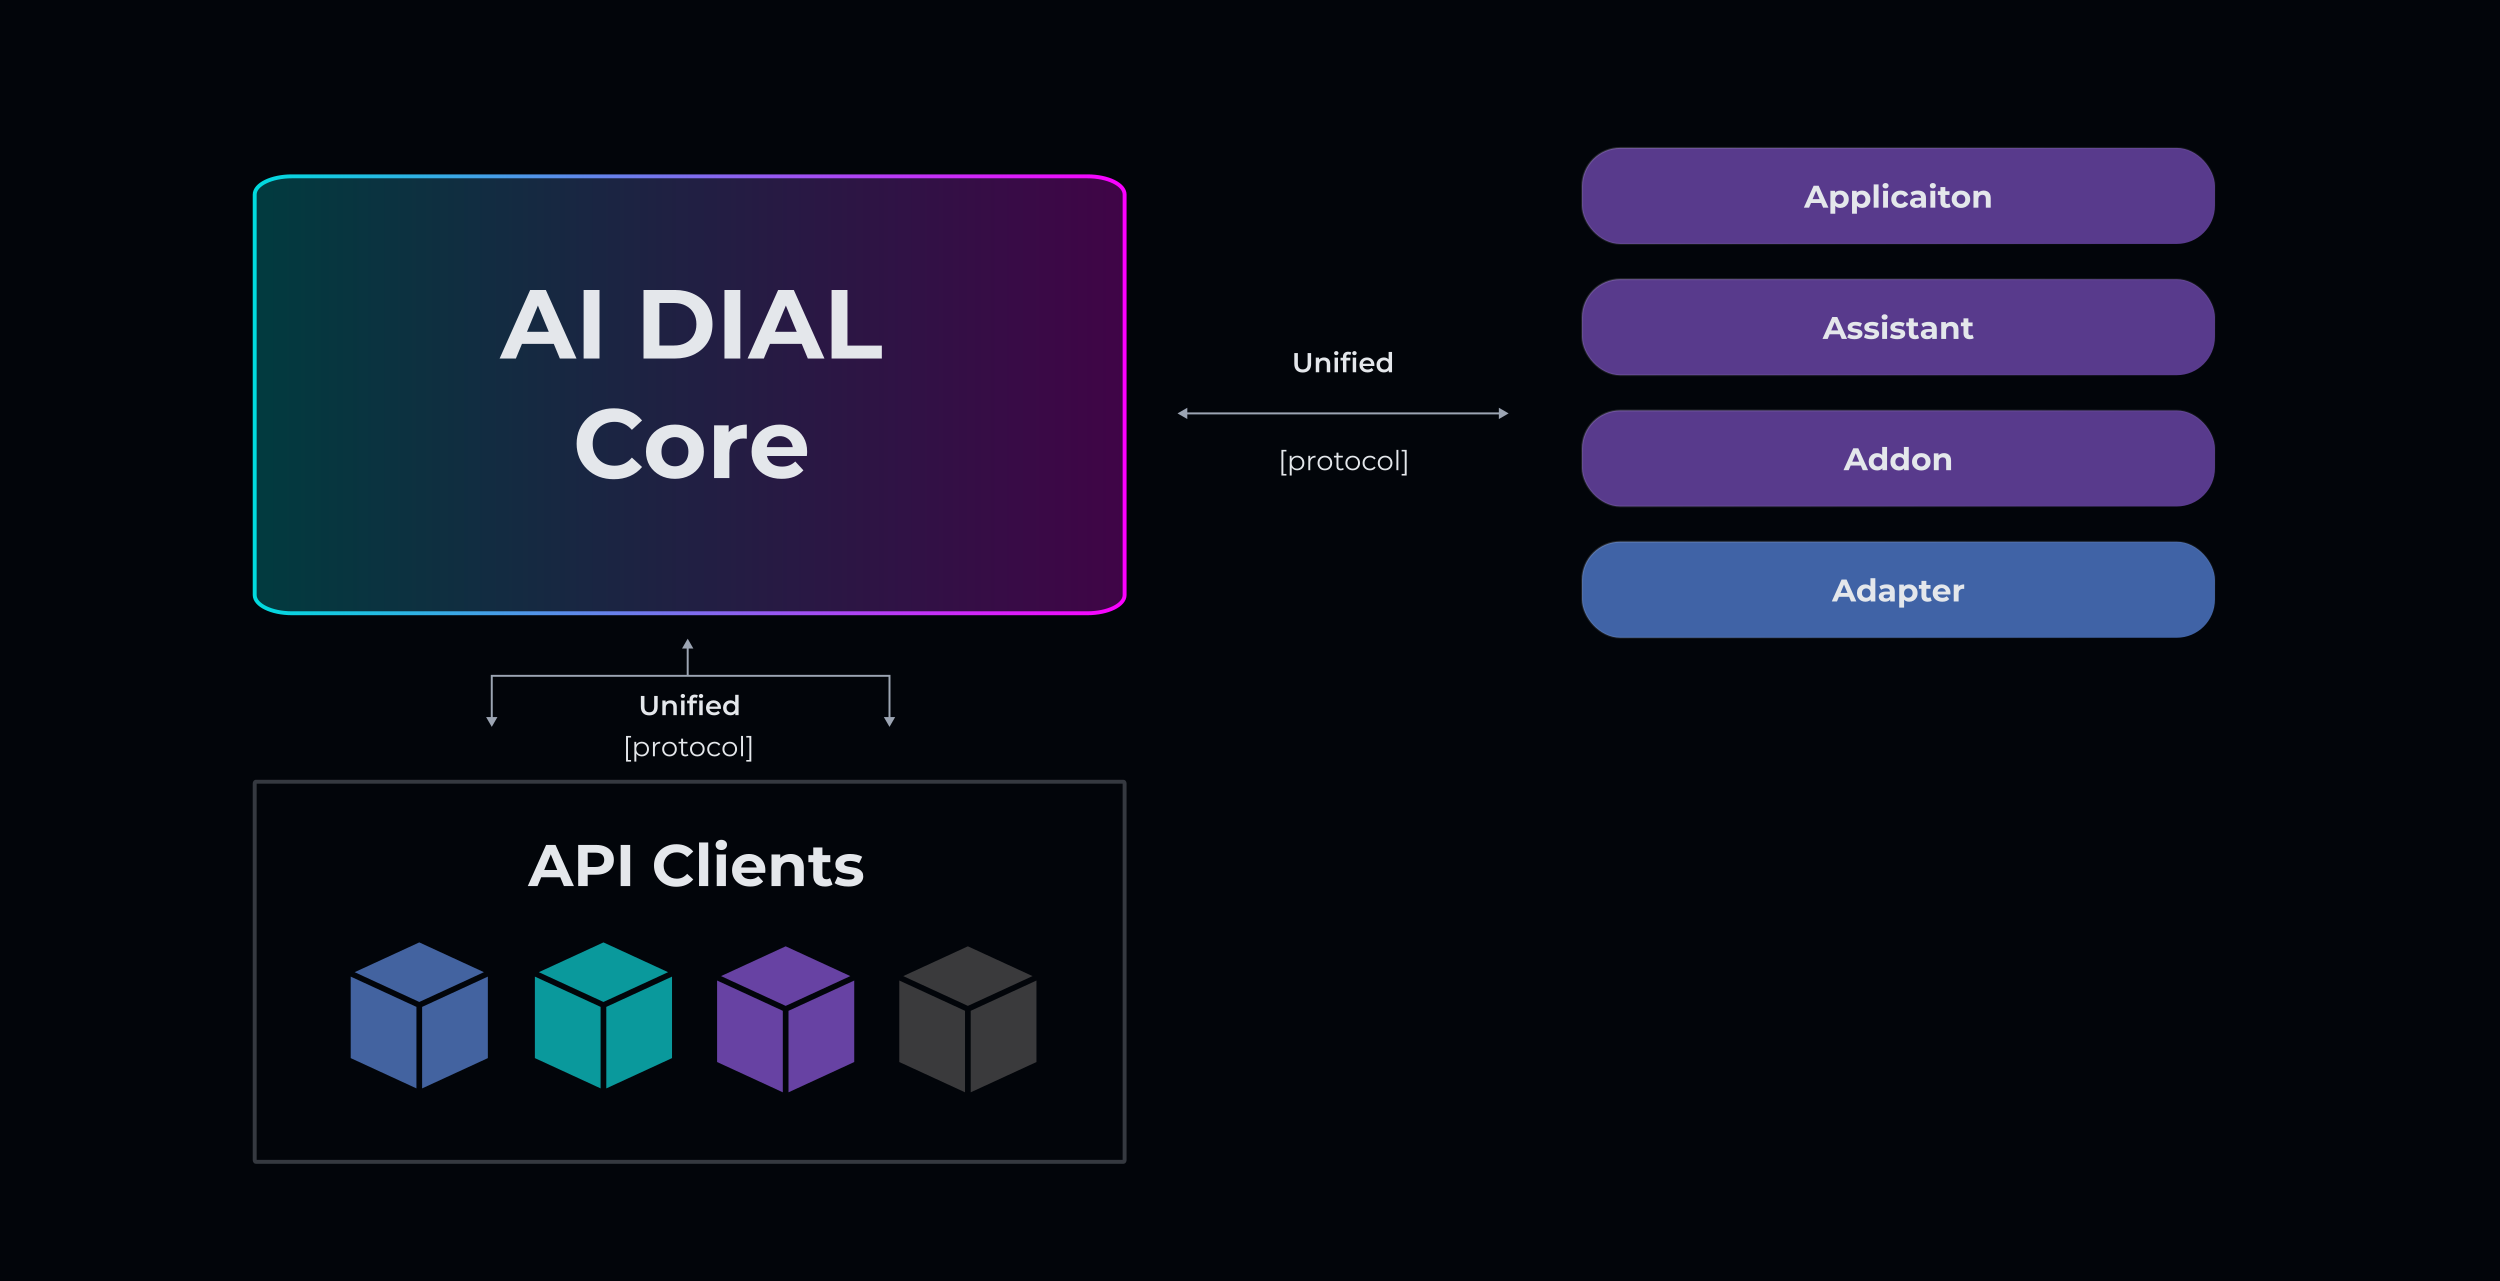 <svg width="1276" height="654" viewBox="0 0 1276 654" fill="none" xmlns="http://www.w3.org/2000/svg">
<rect width="1276" height="654" fill="#02050A"/>
<path d="M573.457 399H130.543C130.245 399 130 399.459 130 400.021V591.979C130 592.541 130.245 593 130.543 593H573.457C573.755 593 574 592.541 574 591.979V400.021C574 399.459 573.755 399 573.457 399Z" stroke="#353940" stroke-width="2"/>
<path d="M269.376 452.25L278.736 431.25H283.536L292.926 452.25H287.826L280.146 433.71H282.066L274.356 452.25H269.376ZM274.056 447.75L275.346 444.06H286.146L287.466 447.75H274.056ZM295.105 452.25V431.25H304.195C306.075 431.25 307.695 431.56 309.055 432.18C310.415 432.78 311.465 433.65 312.205 434.79C312.945 435.93 313.315 437.29 313.315 438.87C313.315 440.43 312.945 441.78 312.205 442.92C311.465 444.06 310.415 444.94 309.055 445.56C307.695 446.16 306.075 446.46 304.195 446.46H297.805L299.965 444.27V452.25H295.105ZM299.965 444.81L297.805 442.5H303.925C305.425 442.5 306.545 442.18 307.285 441.54C308.025 440.9 308.395 440.01 308.395 438.87C308.395 437.71 308.025 436.81 307.285 436.17C306.545 435.53 305.425 435.21 303.925 435.21H297.805L299.965 432.9V444.81ZM316.785 452.25V431.25H321.645V452.25H316.785ZM345.174 452.61C343.554 452.61 342.044 452.35 340.644 451.83C339.264 451.29 338.064 450.53 337.044 449.55C336.024 448.57 335.224 447.42 334.644 446.1C334.084 444.78 333.804 443.33 333.804 441.75C333.804 440.17 334.084 438.72 334.644 437.4C335.224 436.08 336.024 434.93 337.044 433.95C338.084 432.97 339.294 432.22 340.674 431.7C342.054 431.16 343.564 430.89 345.204 430.89C347.024 430.89 348.664 431.21 350.124 431.85C351.604 432.47 352.844 433.39 353.844 434.61L350.724 437.49C350.004 436.67 349.204 436.06 348.324 435.66C347.444 435.24 346.484 435.03 345.444 435.03C344.464 435.03 343.564 435.19 342.744 435.51C341.924 435.83 341.214 436.29 340.614 436.89C340.014 437.49 339.544 438.2 339.204 439.02C338.884 439.84 338.724 440.75 338.724 441.75C338.724 442.75 338.884 443.66 339.204 444.48C339.544 445.3 340.014 446.01 340.614 446.61C341.214 447.21 341.924 447.67 342.744 447.99C343.564 448.31 344.464 448.47 345.444 448.47C346.484 448.47 347.444 448.27 348.324 447.87C349.204 447.45 350.004 446.82 350.724 445.98L353.844 448.86C352.844 450.08 351.604 451.01 350.124 451.65C348.664 452.29 347.014 452.61 345.174 452.61ZM356.796 452.25V429.99H361.476V452.25H356.796ZM365.82 452.25V436.11H370.5V452.25H365.82ZM368.16 433.86C367.3 433.86 366.6 433.61 366.06 433.11C365.52 432.61 365.25 431.99 365.25 431.25C365.25 430.51 365.52 429.89 366.06 429.39C366.6 428.89 367.3 428.64 368.16 428.64C369.02 428.64 369.72 428.88 370.26 429.36C370.8 429.82 371.07 430.42 371.07 431.16C371.07 431.94 370.8 432.59 370.26 433.11C369.74 433.61 369.04 433.86 368.16 433.86ZM382.853 452.49C381.013 452.49 379.393 452.13 377.993 451.41C376.613 450.69 375.543 449.71 374.783 448.47C374.023 447.21 373.643 445.78 373.643 444.18C373.643 442.56 374.013 441.13 374.753 439.89C375.513 438.63 376.543 437.65 377.843 436.95C379.143 436.23 380.613 435.87 382.253 435.87C383.833 435.87 385.253 436.21 386.513 436.89C387.793 437.55 388.803 438.51 389.543 439.77C390.283 441.01 390.653 442.5 390.653 444.24C390.653 444.42 390.643 444.63 390.623 444.87C390.603 445.09 390.583 445.3 390.563 445.5H377.453V442.77H388.103L386.303 443.58C386.303 442.74 386.133 442.01 385.793 441.39C385.453 440.77 384.983 440.29 384.383 439.95C383.783 439.59 383.083 439.41 382.283 439.41C381.483 439.41 380.773 439.59 380.153 439.95C379.553 440.29 379.083 440.78 378.743 441.42C378.403 442.04 378.233 442.78 378.233 443.64V444.36C378.233 445.24 378.423 446.02 378.803 446.7C379.203 447.36 379.753 447.87 380.453 448.23C381.173 448.57 382.013 448.74 382.973 448.74C383.833 448.74 384.583 448.61 385.223 448.35C385.883 448.09 386.483 447.7 387.023 447.18L389.513 449.88C388.773 450.72 387.843 451.37 386.723 451.83C385.603 452.27 384.313 452.49 382.853 452.49ZM403.579 435.87C404.859 435.87 405.999 436.13 406.999 436.65C408.019 437.15 408.819 437.93 409.399 438.99C409.979 440.03 410.269 441.37 410.269 443.01V452.25H405.589V443.73C405.589 442.43 405.299 441.47 404.719 440.85C404.159 440.23 403.359 439.92 402.319 439.92C401.579 439.92 400.909 440.08 400.309 440.4C399.729 440.7 399.269 441.17 398.929 441.81C398.609 442.45 398.449 443.27 398.449 444.27V452.25H393.769V436.11H398.239V440.58L397.399 439.23C397.979 438.15 398.809 437.32 399.889 436.74C400.969 436.16 402.199 435.87 403.579 435.87ZM421.111 452.49C419.211 452.49 417.731 452.01 416.671 451.05C415.611 450.07 415.081 448.62 415.081 446.7V432.54H419.761V446.64C419.761 447.32 419.941 447.85 420.301 448.23C420.661 448.59 421.151 448.77 421.771 448.77C422.511 448.77 423.141 448.57 423.661 448.17L424.921 451.47C424.441 451.81 423.861 452.07 423.181 452.25C422.521 452.41 421.831 452.49 421.111 452.49ZM412.591 440.07V436.47H423.781V440.07H412.591ZM432.978 452.49C431.598 452.49 430.268 452.33 428.988 452.01C427.728 451.67 426.728 451.25 425.988 450.75L427.548 447.39C428.288 447.85 429.158 448.23 430.158 448.53C431.178 448.81 432.178 448.95 433.158 448.95C434.238 448.95 434.998 448.82 435.438 448.56C435.898 448.3 436.128 447.94 436.128 447.48C436.128 447.1 435.948 446.82 435.588 446.64C435.248 446.44 434.788 446.29 434.208 446.19C433.628 446.09 432.988 445.99 432.288 445.89C431.608 445.79 430.918 445.66 430.218 445.5C429.518 445.32 428.878 445.06 428.298 444.72C427.718 444.38 427.248 443.92 426.888 443.34C426.548 442.76 426.378 442.01 426.378 441.09C426.378 440.07 426.668 439.17 427.248 438.39C427.848 437.61 428.708 437 429.828 436.56C430.948 436.1 432.288 435.87 433.848 435.87C434.948 435.87 436.068 435.99 437.208 436.23C438.348 436.47 439.298 436.82 440.058 437.28L438.498 440.61C437.718 440.15 436.928 439.84 436.128 439.68C435.348 439.5 434.588 439.41 433.848 439.41C432.808 439.41 432.048 439.55 431.568 439.83C431.088 440.11 430.848 440.47 430.848 440.91C430.848 441.31 431.018 441.61 431.358 441.81C431.718 442.01 432.188 442.17 432.768 442.29C433.348 442.41 433.978 442.52 434.658 442.62C435.358 442.7 436.058 442.83 436.758 443.01C437.458 443.19 438.088 443.45 438.648 443.79C439.228 444.11 439.698 444.56 440.058 445.14C440.418 445.7 440.598 446.44 440.598 447.36C440.598 448.36 440.298 449.25 439.698 450.03C439.098 450.79 438.228 451.39 437.088 451.83C435.968 452.27 434.598 452.49 432.978 452.49Z" fill="#E4E7EB"/>
<path d="M401 483L368.012 498.199L401 513.398L433.988 498.199L401 483ZM366 500.464V542.059L399.548 557.516V515.921L366 500.464ZM436 500.464L402.452 515.921V557.516L436 542.059V500.464Z" fill="#6742A3"/>
<path d="M308 481L275.012 496.199L308 511.398L340.988 496.199L308 481ZM273 498.464V540.059L306.548 555.516V513.921L273 498.464ZM343 498.464L309.452 513.921V555.516L343 540.059V498.464Z" fill="#0A999C"/>
<path d="M214 481L181.012 496.199L214 511.398L246.988 496.199L214 481ZM179 498.464V540.059L212.548 555.516V513.921L179 498.464ZM249 498.464L215.452 513.921V555.516L249 540.059V498.464Z" fill="#4363A0"/>
<path d="M494 483L461.012 498.199L494 513.398L526.988 498.199L494 483ZM459 500.464V542.059L492.548 557.516V515.921L459 500.464ZM529 500.464L495.452 515.921V557.516L529 542.059V500.464Z" fill="#3A3A3C"/>
<path d="M251 371L253.887 366H248.113L251 371ZM351 326L348.113 331H353.887L351 326ZM251 344.947V344.447H250.5V344.947H251ZM454 371L456.887 366H451.113L454 371ZM454 344.947H454.5V344.447H454V344.947ZM251.5 366.5V344.947H250.5V366.5H251.5ZM251 345.447H351V344.447H251V345.447ZM351.5 344.947V330.5H350.5V344.947H351.5ZM351 345.447L454 345.447V344.447L351 344.447V345.447ZM453.5 344.947V366.5H454.5V344.947H453.5Z" fill="#9CA5B3"/>
<path d="M770.012 211L765.012 208.113V213.887L770.012 211ZM601 211L606 213.887V208.113L601 211ZM765.512 210.5L719.673 210.5V211.5L765.512 211.5V210.5ZM719.673 210.5H691.428V211.5H719.673V210.5ZM691.428 210.5L605.5 210.5V211.5L691.428 211.5V210.5Z" fill="#9CA5B3"/>
<path d="M654.032 242.716V229.612H656.594V230.438H655.026V241.89H656.594V242.716H654.032ZM662.073 240.07C661.438 240.07 660.864 239.925 660.351 239.636C659.837 239.337 659.427 238.913 659.119 238.362C658.82 237.802 658.671 237.121 658.671 236.318C658.671 235.515 658.82 234.839 659.119 234.288C659.417 233.728 659.823 233.303 660.337 233.014C660.85 232.725 661.429 232.58 662.073 232.58C662.773 232.58 663.398 232.739 663.949 233.056C664.509 233.364 664.947 233.803 665.265 234.372C665.582 234.932 665.741 235.581 665.741 236.318C665.741 237.065 665.582 237.718 665.265 238.278C664.947 238.838 664.509 239.277 663.949 239.594C663.398 239.911 662.773 240.07 662.073 240.07ZM658.279 242.716V232.65H659.231V234.862L659.133 236.332L659.273 237.816V242.716H658.279ZM662.003 239.188C662.525 239.188 662.992 239.071 663.403 238.838C663.813 238.595 664.14 238.259 664.383 237.83C664.625 237.391 664.747 236.887 664.747 236.318C664.747 235.749 664.625 235.249 664.383 234.82C664.14 234.391 663.813 234.055 663.403 233.812C662.992 233.569 662.525 233.448 662.003 233.448C661.48 233.448 661.009 233.569 660.589 233.812C660.178 234.055 659.851 234.391 659.609 234.82C659.375 235.249 659.259 235.749 659.259 236.318C659.259 236.887 659.375 237.391 659.609 237.83C659.851 238.259 660.178 238.595 660.589 238.838C661.009 239.071 661.48 239.188 662.003 239.188ZM667.767 240V232.65H668.719V234.652L668.621 234.302C668.826 233.742 669.172 233.317 669.657 233.028C670.142 232.729 670.744 232.58 671.463 232.58V233.546C671.426 233.546 671.388 233.546 671.351 233.546C671.314 233.537 671.276 233.532 671.239 233.532C670.464 233.532 669.858 233.77 669.419 234.246C668.98 234.713 668.761 235.38 668.761 236.248V240H667.767ZM676.204 240.07C675.495 240.07 674.856 239.911 674.286 239.594C673.726 239.267 673.283 238.824 672.956 238.264C672.63 237.695 672.466 237.046 672.466 236.318C672.466 235.581 672.63 234.932 672.956 234.372C673.283 233.812 673.726 233.373 674.286 233.056C674.846 232.739 675.486 232.58 676.204 232.58C676.932 232.58 677.576 232.739 678.136 233.056C678.706 233.373 679.149 233.812 679.466 234.372C679.793 234.932 679.956 235.581 679.956 236.318C679.956 237.046 679.793 237.695 679.466 238.264C679.149 238.824 678.706 239.267 678.136 239.594C677.567 239.911 676.923 240.07 676.204 240.07ZM676.204 239.188C676.736 239.188 677.208 239.071 677.618 238.838C678.029 238.595 678.351 238.259 678.584 237.83C678.827 237.391 678.948 236.887 678.948 236.318C678.948 235.739 678.827 235.235 678.584 234.806C678.351 234.377 678.029 234.045 677.618 233.812C677.208 233.569 676.741 233.448 676.218 233.448C675.696 233.448 675.229 233.569 674.818 233.812C674.408 234.045 674.081 234.377 673.838 234.806C673.596 235.235 673.474 235.739 673.474 236.318C673.474 236.887 673.596 237.391 673.838 237.83C674.081 238.259 674.408 238.595 674.818 238.838C675.229 239.071 675.691 239.188 676.204 239.188ZM684.31 240.07C683.619 240.07 683.087 239.883 682.714 239.51C682.34 239.137 682.154 238.609 682.154 237.928V231.026H683.148V237.872C683.148 238.301 683.255 238.633 683.47 238.866C683.694 239.099 684.011 239.216 684.422 239.216C684.86 239.216 685.224 239.09 685.514 238.838L685.864 239.552C685.668 239.729 685.43 239.86 685.15 239.944C684.879 240.028 684.599 240.07 684.31 240.07ZM680.838 233.476V232.65H685.388V233.476H680.838ZM690.409 240.07C689.7 240.07 689.061 239.911 688.491 239.594C687.931 239.267 687.488 238.824 687.161 238.264C686.835 237.695 686.671 237.046 686.671 236.318C686.671 235.581 686.835 234.932 687.161 234.372C687.488 233.812 687.931 233.373 688.491 233.056C689.051 232.739 689.691 232.58 690.409 232.58C691.137 232.58 691.781 232.739 692.341 233.056C692.911 233.373 693.354 233.812 693.671 234.372C693.998 234.932 694.161 235.581 694.161 236.318C694.161 237.046 693.998 237.695 693.671 238.264C693.354 238.824 692.911 239.267 692.341 239.594C691.772 239.911 691.128 240.07 690.409 240.07ZM690.409 239.188C690.941 239.188 691.413 239.071 691.823 238.838C692.234 238.595 692.556 238.259 692.789 237.83C693.032 237.391 693.153 236.887 693.153 236.318C693.153 235.739 693.032 235.235 692.789 234.806C692.556 234.377 692.234 234.045 691.823 233.812C691.413 233.569 690.946 233.448 690.423 233.448C689.901 233.448 689.434 233.569 689.023 233.812C688.613 234.045 688.286 234.377 688.043 234.806C687.801 235.235 687.679 235.739 687.679 236.318C687.679 236.887 687.801 237.391 688.043 237.83C688.286 238.259 688.613 238.595 689.023 238.838C689.434 239.071 689.896 239.188 690.409 239.188ZM699.243 240.07C698.515 240.07 697.861 239.911 697.283 239.594C696.713 239.267 696.265 238.824 695.939 238.264C695.612 237.695 695.449 237.046 695.449 236.318C695.449 235.581 695.612 234.932 695.939 234.372C696.265 233.812 696.713 233.373 697.283 233.056C697.861 232.739 698.515 232.58 699.243 232.58C699.868 232.58 700.433 232.701 700.937 232.944C701.441 233.187 701.837 233.551 702.127 234.036L701.385 234.54C701.133 234.167 700.82 233.891 700.447 233.714C700.073 233.537 699.667 233.448 699.229 233.448C698.706 233.448 698.235 233.569 697.815 233.812C697.395 234.045 697.063 234.377 696.821 234.806C696.578 235.235 696.457 235.739 696.457 236.318C696.457 236.897 696.578 237.401 696.821 237.83C697.063 238.259 697.395 238.595 697.815 238.838C698.235 239.071 698.706 239.188 699.229 239.188C699.667 239.188 700.073 239.099 700.447 238.922C700.82 238.745 701.133 238.474 701.385 238.11L702.127 238.614C701.837 239.09 701.441 239.454 700.937 239.706C700.433 239.949 699.868 240.07 699.243 240.07ZM706.952 240.07C706.243 240.07 705.604 239.911 705.034 239.594C704.474 239.267 704.031 238.824 703.704 238.264C703.378 237.695 703.214 237.046 703.214 236.318C703.214 235.581 703.378 234.932 703.704 234.372C704.031 233.812 704.474 233.373 705.034 233.056C705.594 232.739 706.234 232.58 706.952 232.58C707.68 232.58 708.324 232.739 708.884 233.056C709.454 233.373 709.897 233.812 710.214 234.372C710.541 234.932 710.704 235.581 710.704 236.318C710.704 237.046 710.541 237.695 710.214 238.264C709.897 238.824 709.454 239.267 708.884 239.594C708.315 239.911 707.671 240.07 706.952 240.07ZM706.952 239.188C707.484 239.188 707.956 239.071 708.366 238.838C708.777 238.595 709.099 238.259 709.332 237.83C709.575 237.391 709.696 236.887 709.696 236.318C709.696 235.739 709.575 235.235 709.332 234.806C709.099 234.377 708.777 234.045 708.366 233.812C707.956 233.569 707.489 233.448 706.966 233.448C706.444 233.448 705.977 233.569 705.566 233.812C705.156 234.045 704.829 234.377 704.586 234.806C704.344 235.235 704.222 235.739 704.222 236.318C704.222 236.887 704.344 237.391 704.586 237.83C704.829 238.259 705.156 238.595 705.566 238.838C705.977 239.071 706.439 239.188 706.952 239.188ZM712.734 240V229.612H713.728V240H712.734ZM717.963 242.716H715.401V241.89H716.969V230.438H715.401V229.612H717.963V242.716Z" fill="#E4E7EB"/>
<path d="M664.911 190.14C663.567 190.14 662.512 189.762 661.747 189.006C660.991 188.25 660.613 187.158 660.613 185.73V180.2H662.433V185.66C662.433 186.668 662.648 187.401 663.077 187.858C663.516 188.315 664.132 188.544 664.925 188.544C665.718 188.544 666.33 188.315 666.759 187.858C667.188 187.401 667.403 186.668 667.403 185.66V180.2H669.195V185.73C669.195 187.158 668.812 188.25 668.047 189.006C667.291 189.762 666.246 190.14 664.911 190.14ZM675.818 182.44C676.415 182.44 676.947 182.557 677.414 182.79C677.89 183.023 678.263 183.383 678.534 183.868C678.804 184.344 678.94 184.96 678.94 185.716V190H677.19V185.94C677.19 185.277 677.031 184.783 676.714 184.456C676.406 184.129 675.972 183.966 675.412 183.966C675.001 183.966 674.637 184.05 674.32 184.218C674.002 184.386 673.755 184.638 673.578 184.974C673.41 185.301 673.326 185.716 673.326 186.22V190H671.576V182.524H673.242V184.54L672.948 183.924C673.209 183.448 673.587 183.084 674.082 182.832C674.586 182.571 675.164 182.44 675.818 182.44ZM681.16 190V182.524H682.91V190H681.16ZM682.042 181.292C681.715 181.292 681.444 181.189 681.23 180.984C681.024 180.779 680.922 180.531 680.922 180.242C680.922 179.943 681.024 179.696 681.23 179.5C681.444 179.295 681.715 179.192 682.042 179.192C682.368 179.192 682.634 179.29 682.84 179.486C683.054 179.673 683.162 179.911 683.162 180.2C683.162 180.508 683.059 180.769 682.854 180.984C682.648 181.189 682.378 181.292 682.042 181.292ZM685.445 190V182.104C685.445 181.32 685.673 180.695 686.131 180.228C686.597 179.752 687.26 179.514 688.119 179.514C688.427 179.514 688.716 179.547 688.987 179.612C689.267 179.677 689.5 179.78 689.687 179.92L689.211 181.236C689.08 181.133 688.931 181.059 688.763 181.012C688.595 180.956 688.422 180.928 688.245 180.928C687.881 180.928 687.605 181.031 687.419 181.236C687.232 181.432 687.139 181.731 687.139 182.132V182.972L687.195 183.756V190H685.445ZM684.213 183.98V182.58H689.197V183.98H684.213ZM690.429 190V182.524H692.179V190H690.429ZM691.311 181.292C690.984 181.292 690.713 181.189 690.499 180.984C690.293 180.779 690.191 180.531 690.191 180.242C690.191 179.943 690.293 179.696 690.499 179.5C690.713 179.295 690.984 179.192 691.311 179.192C691.637 179.192 691.903 179.29 692.109 179.486C692.323 179.673 692.431 179.911 692.431 180.2C692.431 180.508 692.328 180.769 692.123 180.984C691.917 181.189 691.647 181.292 691.311 181.292ZM697.99 190.098C697.16 190.098 696.432 189.935 695.806 189.608C695.19 189.272 694.71 188.815 694.364 188.236C694.028 187.657 693.86 186.999 693.86 186.262C693.86 185.515 694.024 184.857 694.35 184.288C694.686 183.709 695.144 183.257 695.722 182.93C696.31 182.603 696.978 182.44 697.724 182.44C698.452 182.44 699.101 182.599 699.67 182.916C700.24 183.233 700.688 183.681 701.014 184.26C701.341 184.839 701.504 185.52 701.504 186.304C701.504 186.379 701.5 186.463 701.49 186.556C701.49 186.649 701.486 186.738 701.476 186.822H695.246V185.66H700.552L699.866 186.024C699.876 185.595 699.787 185.217 699.6 184.89C699.414 184.563 699.157 184.307 698.83 184.12C698.513 183.933 698.144 183.84 697.724 183.84C697.295 183.84 696.917 183.933 696.59 184.12C696.273 184.307 696.021 184.568 695.834 184.904C695.657 185.231 695.568 185.618 695.568 186.066V186.346C695.568 186.794 695.671 187.191 695.876 187.536C696.082 187.881 696.371 188.147 696.744 188.334C697.118 188.521 697.547 188.614 698.032 188.614C698.452 188.614 698.83 188.549 699.166 188.418C699.502 188.287 699.801 188.082 700.062 187.802L701 188.88C700.664 189.272 700.24 189.575 699.726 189.79C699.222 189.995 698.644 190.098 697.99 190.098ZM706.349 190.098C705.631 190.098 704.982 189.939 704.403 189.622C703.834 189.295 703.386 188.847 703.059 188.278C702.732 187.709 702.569 187.037 702.569 186.262C702.569 185.487 702.732 184.815 703.059 184.246C703.386 183.677 703.834 183.233 704.403 182.916C704.982 182.599 705.631 182.44 706.349 182.44C706.975 182.44 707.535 182.58 708.029 182.86C708.524 183.131 708.916 183.546 709.205 184.106C709.495 184.666 709.639 185.385 709.639 186.262C709.639 187.13 709.499 187.849 709.219 188.418C708.939 188.978 708.552 189.398 708.057 189.678C707.562 189.958 706.993 190.098 706.349 190.098ZM706.559 188.6C706.979 188.6 707.353 188.507 707.679 188.32C708.015 188.133 708.281 187.863 708.477 187.508C708.683 187.153 708.785 186.738 708.785 186.262C708.785 185.777 708.683 185.361 708.477 185.016C708.281 184.661 708.015 184.391 707.679 184.204C707.353 184.017 706.979 183.924 706.559 183.924C706.139 183.924 705.761 184.017 705.425 184.204C705.099 184.391 704.833 184.661 704.627 185.016C704.431 185.361 704.333 185.777 704.333 186.262C704.333 186.738 704.431 187.153 704.627 187.508C704.833 187.863 705.099 188.133 705.425 188.32C705.761 188.507 706.139 188.6 706.559 188.6ZM708.827 190V188.236L708.897 186.248L708.757 184.26V179.612H710.493V190H708.827Z" fill="#E4E7EB"/>
<rect x="807.5" y="75.5" width="323" height="49" rx="19.5" fill="#583A8C"/>
<rect x="807.5" y="75.5" width="323" height="49" rx="19.5" stroke="url(#paint0_linear_973_2081)"/>
<path d="M920.684 106L925.676 94.8H928.236L933.244 106H930.524L926.428 96.112H927.452L923.34 106H920.684ZM923.18 103.6L923.868 101.632H929.628L930.332 103.6H923.18ZM939.318 106.128C938.593 106.128 937.958 105.968 937.414 105.648C936.87 105.328 936.443 104.843 936.134 104.192C935.835 103.531 935.686 102.699 935.686 101.696C935.686 100.683 935.83 99.851 936.118 99.2C936.406 98.549 936.822 98.064 937.366 97.744C937.91 97.424 938.561 97.264 939.318 97.264C940.129 97.264 940.854 97.451 941.494 97.824C942.145 98.187 942.657 98.699 943.03 99.36C943.414 100.021 943.606 100.8 943.606 101.696C943.606 102.603 943.414 103.387 943.03 104.048C942.657 104.709 942.145 105.221 941.494 105.584C940.854 105.947 940.129 106.128 939.318 106.128ZM934.23 109.104V97.392H936.614V99.152L936.566 101.712L936.726 104.256V109.104H934.23ZM938.886 104.08C939.302 104.08 939.67 103.984 939.99 103.792C940.321 103.6 940.582 103.328 940.774 102.976C940.977 102.613 941.078 102.187 941.078 101.696C941.078 101.195 940.977 100.768 940.774 100.416C940.582 100.064 940.321 99.792 939.99 99.6C939.67 99.408 939.302 99.312 938.886 99.312C938.47 99.312 938.097 99.408 937.766 99.6C937.435 99.792 937.174 100.064 936.982 100.416C936.79 100.768 936.694 101.195 936.694 101.696C936.694 102.187 936.79 102.613 936.982 102.976C937.174 103.328 937.435 103.6 937.766 103.792C938.097 103.984 938.47 104.08 938.886 104.08ZM950.365 106.128C949.64 106.128 949.005 105.968 948.461 105.648C947.917 105.328 947.49 104.843 947.181 104.192C946.882 103.531 946.733 102.699 946.733 101.696C946.733 100.683 946.877 99.851 947.165 99.2C947.453 98.549 947.869 98.064 948.413 97.744C948.957 97.424 949.608 97.264 950.365 97.264C951.176 97.264 951.901 97.451 952.541 97.824C953.192 98.187 953.704 98.699 954.077 99.36C954.461 100.021 954.653 100.8 954.653 101.696C954.653 102.603 954.461 103.387 954.077 104.048C953.704 104.709 953.192 105.221 952.541 105.584C951.901 105.947 951.176 106.128 950.365 106.128ZM945.277 109.104V97.392H947.661V99.152L947.613 101.712L947.773 104.256V109.104H945.277ZM949.933 104.08C950.349 104.08 950.717 103.984 951.037 103.792C951.368 103.6 951.629 103.328 951.821 102.976C952.024 102.613 952.125 102.187 952.125 101.696C952.125 101.195 952.024 100.768 951.821 100.416C951.629 100.064 951.368 99.792 951.037 99.6C950.717 99.408 950.349 99.312 949.933 99.312C949.517 99.312 949.144 99.408 948.813 99.6C948.482 99.792 948.221 100.064 948.029 100.416C947.837 100.768 947.741 101.195 947.741 101.696C947.741 102.187 947.837 102.613 948.029 102.976C948.221 103.328 948.482 103.6 948.813 103.792C949.144 103.984 949.517 104.08 949.933 104.08ZM956.324 106V94.128H958.82V106H956.324ZM961.136 106V97.392H963.632V106H961.136ZM962.384 96.192C961.926 96.192 961.552 96.059 961.264 95.792C960.976 95.525 960.832 95.195 960.832 94.8C960.832 94.405 960.976 94.075 961.264 93.808C961.552 93.541 961.926 93.408 962.384 93.408C962.843 93.408 963.216 93.536 963.504 93.792C963.792 94.037 963.936 94.357 963.936 94.752C963.936 95.168 963.792 95.515 963.504 95.792C963.227 96.059 962.854 96.192 962.384 96.192ZM970.109 106.128C969.181 106.128 968.354 105.941 967.629 105.568C966.904 105.184 966.333 104.656 965.917 103.984C965.512 103.312 965.309 102.549 965.309 101.696C965.309 100.832 965.512 100.069 965.917 99.408C966.333 98.736 966.904 98.213 967.629 97.84C968.354 97.456 969.181 97.264 970.109 97.264C971.016 97.264 971.805 97.456 972.477 97.84C973.149 98.213 973.645 98.752 973.965 99.456L972.029 100.496C971.805 100.091 971.522 99.792 971.181 99.6C970.85 99.408 970.488 99.312 970.093 99.312C969.666 99.312 969.282 99.408 968.941 99.6C968.6 99.792 968.328 100.064 968.125 100.416C967.933 100.768 967.837 101.195 967.837 101.696C967.837 102.197 967.933 102.624 968.125 102.976C968.328 103.328 968.6 103.6 968.941 103.792C969.282 103.984 969.666 104.08 970.093 104.08C970.488 104.08 970.85 103.989 971.181 103.808C971.522 103.616 971.805 103.312 972.029 102.896L973.965 103.952C973.645 104.645 973.149 105.184 972.477 105.568C971.805 105.941 971.016 106.128 970.109 106.128ZM980.682 106V104.32L980.522 103.952V100.944C980.522 100.411 980.357 99.995 980.026 99.696C979.706 99.397 979.21 99.248 978.538 99.248C978.079 99.248 977.626 99.323 977.178 99.472C976.741 99.611 976.367 99.803 976.058 100.048L975.162 98.304C975.631 97.973 976.197 97.717 976.858 97.536C977.519 97.355 978.191 97.264 978.874 97.264C980.186 97.264 981.205 97.573 981.93 98.192C982.655 98.811 983.018 99.776 983.018 101.088V106H980.682ZM978.058 106.128C977.386 106.128 976.81 106.016 976.33 105.792C975.85 105.557 975.482 105.243 975.226 104.848C974.97 104.453 974.842 104.011 974.842 103.52C974.842 103.008 974.965 102.56 975.21 102.176C975.466 101.792 975.866 101.493 976.41 101.28C976.954 101.056 977.663 100.944 978.538 100.944H980.826V102.4H978.81C978.223 102.4 977.818 102.496 977.594 102.688C977.381 102.88 977.274 103.12 977.274 103.408C977.274 103.728 977.397 103.984 977.642 104.176C977.898 104.357 978.245 104.448 978.682 104.448C979.098 104.448 979.471 104.352 979.802 104.16C980.133 103.957 980.373 103.664 980.522 103.28L980.906 104.432C980.725 104.987 980.394 105.408 979.914 105.696C979.434 105.984 978.815 106.128 978.058 106.128ZM985.277 106V97.392H987.773V106H985.277ZM986.525 96.192C986.066 96.192 985.693 96.059 985.405 95.792C985.117 95.525 984.973 95.195 984.973 94.8C984.973 94.405 985.117 94.075 985.405 93.808C985.693 93.541 986.066 93.408 986.525 93.408C986.984 93.408 987.357 93.536 987.645 93.792C987.933 94.037 988.077 94.357 988.077 94.752C988.077 95.168 987.933 95.515 987.645 95.792C987.368 96.059 986.994 96.192 986.525 96.192ZM993.61 106.128C992.596 106.128 991.807 105.872 991.242 105.36C990.676 104.837 990.394 104.064 990.394 103.04V95.488H992.89V103.008C992.89 103.371 992.986 103.653 993.178 103.856C993.37 104.048 993.631 104.144 993.962 104.144C994.356 104.144 994.692 104.037 994.97 103.824L995.642 105.584C995.386 105.765 995.076 105.904 994.714 106C994.362 106.085 993.994 106.128 993.61 106.128ZM989.066 99.504V97.584H995.034V99.504H989.066ZM1000.87 106.128C999.956 106.128 999.14 105.936 998.425 105.552C997.721 105.168 997.161 104.645 996.745 103.984C996.34 103.312 996.137 102.549 996.137 101.696C996.137 100.832 996.34 100.069 996.745 99.408C997.161 98.736 997.721 98.213 998.425 97.84C999.14 97.456 999.956 97.264 1000.87 97.264C1001.78 97.264 1002.59 97.456 1003.31 97.84C1004.02 98.213 1004.58 98.731 1004.99 99.392C1005.39 100.053 1005.59 100.821 1005.59 101.696C1005.59 102.549 1005.39 103.312 1004.99 103.984C1004.58 104.645 1004.02 105.168 1003.31 105.552C1002.59 105.936 1001.78 106.128 1000.87 106.128ZM1000.87 104.08C1001.29 104.08 1001.66 103.984 1001.99 103.792C1002.32 103.6 1002.59 103.328 1002.78 102.976C1002.97 102.613 1003.07 102.187 1003.07 101.696C1003.07 101.195 1002.97 100.768 1002.78 100.416C1002.59 100.064 1002.32 99.792 1001.99 99.6C1001.66 99.408 1001.29 99.312 1000.87 99.312C1000.46 99.312 1000.08 99.408 999.753 99.6C999.422 99.792 999.156 100.064 998.953 100.416C998.761 100.768 998.665 101.195 998.665 101.696C998.665 102.187 998.761 102.613 998.953 102.976C999.156 103.328 999.422 103.6 999.753 103.792C1000.08 103.984 1000.46 104.08 1000.87 104.08ZM1012.49 97.264C1013.18 97.264 1013.78 97.403 1014.32 97.68C1014.86 97.947 1015.29 98.363 1015.6 98.928C1015.91 99.483 1016.06 100.197 1016.06 101.072V106H1013.57V101.456C1013.57 100.763 1013.41 100.251 1013.1 99.92C1012.8 99.589 1012.38 99.424 1011.82 99.424C1011.43 99.424 1011.07 99.509 1010.75 99.68C1010.44 99.84 1010.19 100.091 1010.01 100.432C1009.84 100.773 1009.76 101.211 1009.76 101.744V106H1007.26V97.392H1009.65V99.776L1009.2 99.056C1009.51 98.48 1009.95 98.037 1010.53 97.728C1011.1 97.419 1011.76 97.264 1012.49 97.264Z" fill="#E4E7EB"/>
<rect x="807.5" y="142.5" width="323" height="49" rx="19.5" fill="#583A8C"/>
<rect x="807.5" y="142.5" width="323" height="49" rx="19.5" stroke="url(#paint1_linear_973_2081)"/>
<path d="M930.192 173L935.184 161.8H937.744L942.752 173H940.032L935.936 163.112H936.96L932.848 173H930.192ZM932.688 170.6L933.376 168.632H939.136L939.84 170.6H932.688ZM946.556 173.128C945.82 173.128 945.11 173.043 944.428 172.872C943.756 172.691 943.222 172.467 942.828 172.2L943.66 170.408C944.054 170.653 944.518 170.856 945.052 171.016C945.596 171.165 946.129 171.24 946.652 171.24C947.228 171.24 947.633 171.171 947.868 171.032C948.113 170.893 948.236 170.701 948.236 170.456C948.236 170.253 948.14 170.104 947.948 170.008C947.766 169.901 947.521 169.821 947.212 169.768C946.902 169.715 946.561 169.661 946.188 169.608C945.825 169.555 945.457 169.485 945.084 169.4C944.71 169.304 944.369 169.165 944.06 168.984C943.75 168.803 943.5 168.557 943.308 168.248C943.126 167.939 943.036 167.539 943.036 167.048C943.036 166.504 943.19 166.024 943.5 165.608C943.82 165.192 944.278 164.867 944.876 164.632C945.473 164.387 946.188 164.264 947.02 164.264C947.606 164.264 948.204 164.328 948.812 164.456C949.42 164.584 949.926 164.771 950.332 165.016L949.5 166.792C949.084 166.547 948.662 166.381 948.236 166.296C947.82 166.2 947.414 166.152 947.02 166.152C946.465 166.152 946.06 166.227 945.804 166.376C945.548 166.525 945.42 166.717 945.42 166.952C945.42 167.165 945.51 167.325 945.692 167.432C945.884 167.539 946.134 167.624 946.444 167.688C946.753 167.752 947.089 167.811 947.452 167.864C947.825 167.907 948.198 167.976 948.572 168.072C948.945 168.168 949.281 168.307 949.58 168.488C949.889 168.659 950.14 168.899 950.332 169.208C950.524 169.507 950.62 169.901 950.62 170.392C950.62 170.925 950.46 171.4 950.14 171.816C949.82 172.221 949.356 172.541 948.748 172.776C948.15 173.011 947.42 173.128 946.556 173.128ZM955.056 173.128C954.32 173.128 953.61 173.043 952.928 172.872C952.256 172.691 951.722 172.467 951.328 172.2L952.16 170.408C952.554 170.653 953.018 170.856 953.552 171.016C954.096 171.165 954.629 171.24 955.152 171.24C955.728 171.24 956.133 171.171 956.368 171.032C956.613 170.893 956.736 170.701 956.736 170.456C956.736 170.253 956.64 170.104 956.448 170.008C956.266 169.901 956.021 169.821 955.712 169.768C955.402 169.715 955.061 169.661 954.688 169.608C954.325 169.555 953.957 169.485 953.584 169.4C953.21 169.304 952.869 169.165 952.56 168.984C952.25 168.803 952 168.557 951.808 168.248C951.626 167.939 951.536 167.539 951.536 167.048C951.536 166.504 951.69 166.024 952 165.608C952.32 165.192 952.778 164.867 953.376 164.632C953.973 164.387 954.688 164.264 955.52 164.264C956.106 164.264 956.704 164.328 957.312 164.456C957.92 164.584 958.426 164.771 958.832 165.016L958 166.792C957.584 166.547 957.162 166.381 956.736 166.296C956.32 166.2 955.914 166.152 955.52 166.152C954.965 166.152 954.56 166.227 954.304 166.376C954.048 166.525 953.92 166.717 953.92 166.952C953.92 167.165 954.01 167.325 954.192 167.432C954.384 167.539 954.634 167.624 954.944 167.688C955.253 167.752 955.589 167.811 955.952 167.864C956.325 167.907 956.698 167.976 957.072 168.072C957.445 168.168 957.781 168.307 958.08 168.488C958.389 168.659 958.64 168.899 958.832 169.208C959.024 169.507 959.12 169.901 959.12 170.392C959.12 170.925 958.96 171.4 958.64 171.816C958.32 172.221 957.856 172.541 957.248 172.776C956.65 173.011 955.92 173.128 955.056 173.128ZM960.66 173V164.392H963.156V173H960.66ZM961.908 163.192C961.449 163.192 961.076 163.059 960.788 162.792C960.5 162.525 960.356 162.195 960.356 161.8C960.356 161.405 960.5 161.075 960.788 160.808C961.076 160.541 961.449 160.408 961.908 160.408C962.366 160.408 962.74 160.536 963.028 160.792C963.316 161.037 963.46 161.357 963.46 161.752C963.46 162.168 963.316 162.515 963.028 162.792C962.75 163.059 962.377 163.192 961.908 163.192ZM968.368 173.128C967.632 173.128 966.923 173.043 966.24 172.872C965.568 172.691 965.035 172.467 964.64 172.2L965.472 170.408C965.867 170.653 966.331 170.856 966.864 171.016C967.408 171.165 967.942 171.24 968.464 171.24C969.04 171.24 969.446 171.171 969.68 171.032C969.926 170.893 970.048 170.701 970.048 170.456C970.048 170.253 969.952 170.104 969.76 170.008C969.579 169.901 969.334 169.821 969.024 169.768C968.715 169.715 968.374 169.661 968 169.608C967.638 169.555 967.27 169.485 966.896 169.4C966.523 169.304 966.182 169.165 965.872 168.984C965.563 168.803 965.312 168.557 965.12 168.248C964.939 167.939 964.848 167.539 964.848 167.048C964.848 166.504 965.003 166.024 965.312 165.608C965.632 165.192 966.091 164.867 966.688 164.632C967.286 164.387 968 164.264 968.832 164.264C969.419 164.264 970.016 164.328 970.624 164.456C971.232 164.584 971.739 164.771 972.144 165.016L971.312 166.792C970.896 166.547 970.475 166.381 970.048 166.296C969.632 166.2 969.227 166.152 968.832 166.152C968.278 166.152 967.872 166.227 967.616 166.376C967.36 166.525 967.232 166.717 967.232 166.952C967.232 167.165 967.323 167.325 967.504 167.432C967.696 167.539 967.947 167.624 968.256 167.688C968.566 167.752 968.902 167.811 969.264 167.864C969.638 167.907 970.011 167.976 970.384 168.072C970.758 168.168 971.094 168.307 971.392 168.488C971.702 168.659 971.952 168.899 972.144 169.208C972.336 169.507 972.432 169.901 972.432 170.392C972.432 170.925 972.272 171.4 971.952 171.816C971.632 172.221 971.168 172.541 970.56 172.776C969.963 173.011 969.232 173.128 968.368 173.128ZM977.492 173.128C976.479 173.128 975.69 172.872 975.124 172.36C974.559 171.837 974.276 171.064 974.276 170.04V162.488H976.772V170.008C976.772 170.371 976.868 170.653 977.06 170.856C977.252 171.048 977.514 171.144 977.844 171.144C978.239 171.144 978.575 171.037 978.852 170.824L979.524 172.584C979.268 172.765 978.959 172.904 978.596 173C978.244 173.085 977.876 173.128 977.492 173.128ZM972.948 166.504V164.584H978.916V166.504H972.948ZM986.205 173V171.32L986.045 170.952V167.944C986.045 167.411 985.88 166.995 985.549 166.696C985.229 166.397 984.733 166.248 984.061 166.248C983.603 166.248 983.149 166.323 982.701 166.472C982.264 166.611 981.891 166.803 981.581 167.048L980.685 165.304C981.155 164.973 981.72 164.717 982.381 164.536C983.043 164.355 983.715 164.264 984.397 164.264C985.709 164.264 986.728 164.573 987.453 165.192C988.179 165.811 988.541 166.776 988.541 168.088V173H986.205ZM983.581 173.128C982.909 173.128 982.333 173.016 981.853 172.792C981.373 172.557 981.005 172.243 980.749 171.848C980.493 171.453 980.365 171.011 980.365 170.52C980.365 170.008 980.488 169.56 980.733 169.176C980.989 168.792 981.389 168.493 981.933 168.28C982.477 168.056 983.187 167.944 984.061 167.944H986.349V169.4H984.333C983.747 169.4 983.341 169.496 983.117 169.688C982.904 169.88 982.797 170.12 982.797 170.408C982.797 170.728 982.92 170.984 983.165 171.176C983.421 171.357 983.768 171.448 984.205 171.448C984.621 171.448 984.995 171.352 985.325 171.16C985.656 170.957 985.896 170.664 986.045 170.28L986.429 171.432C986.248 171.987 985.917 172.408 985.437 172.696C984.957 172.984 984.339 173.128 983.581 173.128ZM996.032 164.264C996.715 164.264 997.323 164.403 997.856 164.68C998.4 164.947 998.827 165.363 999.136 165.928C999.446 166.483 999.6 167.197 999.6 168.072V173H997.104V168.456C997.104 167.763 996.95 167.251 996.64 166.92C996.342 166.589 995.915 166.424 995.36 166.424C994.966 166.424 994.608 166.509 994.288 166.68C993.979 166.84 993.734 167.091 993.552 167.432C993.382 167.773 993.296 168.211 993.296 168.744V173H990.8V164.392H993.184V166.776L992.736 166.056C993.046 165.48 993.488 165.037 994.064 164.728C994.64 164.419 995.296 164.264 996.032 164.264ZM1005.38 173.128C1004.37 173.128 1003.58 172.872 1003.01 172.36C1002.45 171.837 1002.17 171.064 1002.17 170.04V162.488H1004.66V170.008C1004.66 170.371 1004.76 170.653 1004.95 170.856C1005.14 171.048 1005.4 171.144 1005.73 171.144C1006.13 171.144 1006.47 171.037 1006.74 170.824L1007.41 172.584C1007.16 172.765 1006.85 172.904 1006.49 173C1006.13 173.085 1005.77 173.128 1005.38 173.128ZM1000.84 166.504V164.584H1006.81V166.504H1000.84Z" fill="#E4E7EB"/>
<rect x="807.5" y="209.5" width="323" height="49" rx="19.5" fill="#583A8C"/>
<rect x="807.5" y="209.5" width="323" height="49" rx="19.5" stroke="url(#paint2_linear_973_2081)"/>
<path d="M940.918 240L945.911 228.8H948.471L953.479 240H950.759L946.663 230.112H947.687L943.575 240H940.918ZM943.414 237.6L944.103 235.632H949.863L950.567 237.6H943.414ZM958.082 240.128C957.272 240.128 956.541 239.947 955.89 239.584C955.24 239.211 954.722 238.693 954.338 238.032C953.965 237.371 953.778 236.592 953.778 235.696C953.778 234.789 953.965 234.005 954.338 233.344C954.722 232.683 955.24 232.171 955.89 231.808C956.541 231.445 957.272 231.264 958.082 231.264C958.808 231.264 959.442 231.424 959.986 231.744C960.53 232.064 960.952 232.549 961.25 233.2C961.549 233.851 961.698 234.683 961.698 235.696C961.698 236.699 961.554 237.531 961.266 238.192C960.978 238.843 960.562 239.328 960.018 239.648C959.485 239.968 958.84 240.128 958.082 240.128ZM958.514 238.08C958.92 238.08 959.288 237.984 959.618 237.792C959.949 237.6 960.21 237.328 960.402 236.976C960.605 236.613 960.706 236.187 960.706 235.696C960.706 235.195 960.605 234.768 960.402 234.416C960.21 234.064 959.949 233.792 959.618 233.6C959.288 233.408 958.92 233.312 958.514 233.312C958.098 233.312 957.725 233.408 957.394 233.6C957.064 233.792 956.797 234.064 956.594 234.416C956.402 234.768 956.306 235.195 956.306 235.696C956.306 236.187 956.402 236.613 956.594 236.976C956.797 237.328 957.064 237.6 957.394 237.792C957.725 237.984 958.098 238.08 958.514 238.08ZM960.77 240V238.24L960.818 235.68L960.658 233.136V228.128H963.154V240H960.77ZM969.161 240.128C968.35 240.128 967.619 239.947 966.969 239.584C966.318 239.211 965.801 238.693 965.417 238.032C965.043 237.371 964.857 236.592 964.857 235.696C964.857 234.789 965.043 234.005 965.417 233.344C965.801 232.683 966.318 232.171 966.969 231.808C967.619 231.445 968.35 231.264 969.161 231.264C969.886 231.264 970.521 231.424 971.065 231.744C971.609 232.064 972.03 232.549 972.329 233.2C972.627 233.851 972.777 234.683 972.777 235.696C972.777 236.699 972.633 237.531 972.345 238.192C972.057 238.843 971.641 239.328 971.097 239.648C970.563 239.968 969.918 240.128 969.161 240.128ZM969.593 238.08C969.998 238.08 970.366 237.984 970.697 237.792C971.027 237.6 971.289 237.328 971.481 236.976C971.683 236.613 971.785 236.187 971.785 235.696C971.785 235.195 971.683 234.768 971.481 234.416C971.289 234.064 971.027 233.792 970.697 233.6C970.366 233.408 969.998 233.312 969.593 233.312C969.177 233.312 968.803 233.408 968.473 233.6C968.142 233.792 967.875 234.064 967.673 234.416C967.481 234.768 967.385 235.195 967.385 235.696C967.385 236.187 967.481 236.613 967.673 236.976C967.875 237.328 968.142 237.6 968.473 237.792C968.803 237.984 969.177 238.08 969.593 238.08ZM971.849 240V238.24L971.897 235.68L971.737 233.136V228.128H974.233V240H971.849ZM980.639 240.128C979.721 240.128 978.905 239.936 978.191 239.552C977.487 239.168 976.927 238.645 976.511 237.984C976.105 237.312 975.903 236.549 975.903 235.696C975.903 234.832 976.105 234.069 976.511 233.408C976.927 232.736 977.487 232.213 978.191 231.84C978.905 231.456 979.721 231.264 980.639 231.264C981.545 231.264 982.356 231.456 983.071 231.84C983.785 232.213 984.345 232.731 984.751 233.392C985.156 234.053 985.359 234.821 985.359 235.696C985.359 236.549 985.156 237.312 984.751 237.984C984.345 238.645 983.785 239.168 983.071 239.552C982.356 239.936 981.545 240.128 980.639 240.128ZM980.639 238.08C981.055 238.08 981.428 237.984 981.759 237.792C982.089 237.6 982.351 237.328 982.543 236.976C982.735 236.613 982.831 236.187 982.831 235.696C982.831 235.195 982.735 234.768 982.543 234.416C982.351 234.064 982.089 233.792 981.759 233.6C981.428 233.408 981.055 233.312 980.639 233.312C980.223 233.312 979.849 233.408 979.519 233.6C979.188 233.792 978.921 234.064 978.719 234.416C978.527 234.768 978.431 235.195 978.431 235.696C978.431 236.187 978.527 236.613 978.719 236.976C978.921 237.328 979.188 237.6 979.519 237.792C979.849 237.984 980.223 238.08 980.639 238.08ZM992.259 231.264C992.942 231.264 993.55 231.403 994.083 231.68C994.627 231.947 995.054 232.363 995.363 232.928C995.672 233.483 995.827 234.197 995.827 235.072V240H993.331V235.456C993.331 234.763 993.176 234.251 992.867 233.92C992.568 233.589 992.142 233.424 991.587 233.424C991.192 233.424 990.835 233.509 990.515 233.68C990.206 233.84 989.96 234.091 989.779 234.432C989.608 234.773 989.523 235.211 989.523 235.744V240H987.027V231.392H989.411V233.776L988.963 233.056C989.272 232.48 989.715 232.037 990.291 231.728C990.867 231.419 991.523 231.264 992.259 231.264Z" fill="#E4E7EB"/>
<rect x="807.5" y="276.5" width="323" height="49" rx="19.5" fill="#5A8CE9" fill-opacity="0.7"/>
<rect x="807.5" y="276.5" width="323" height="49" rx="19.5" stroke="url(#paint3_linear_973_2081)"/>
<path d="M934.934 307L939.926 295.8H942.486L947.494 307H944.774L940.678 297.112H941.702L937.59 307H934.934ZM937.43 304.6L938.118 302.632H943.878L944.582 304.6H937.43ZM952.098 307.128C951.287 307.128 950.557 306.947 949.906 306.584C949.255 306.211 948.738 305.693 948.354 305.032C947.981 304.371 947.794 303.592 947.794 302.696C947.794 301.789 947.981 301.005 948.354 300.344C948.738 299.683 949.255 299.171 949.906 298.808C950.557 298.445 951.287 298.264 952.098 298.264C952.823 298.264 953.458 298.424 954.002 298.744C954.546 299.064 954.967 299.549 955.266 300.2C955.565 300.851 955.714 301.683 955.714 302.696C955.714 303.699 955.57 304.531 955.282 305.192C954.994 305.843 954.578 306.328 954.034 306.648C953.501 306.968 952.855 307.128 952.098 307.128ZM952.53 305.08C952.935 305.08 953.303 304.984 953.634 304.792C953.965 304.6 954.226 304.328 954.418 303.976C954.621 303.613 954.722 303.187 954.722 302.696C954.722 302.195 954.621 301.768 954.418 301.416C954.226 301.064 953.965 300.792 953.634 300.6C953.303 300.408 952.935 300.312 952.53 300.312C952.114 300.312 951.741 300.408 951.41 300.6C951.079 300.792 950.813 301.064 950.61 301.416C950.418 301.768 950.322 302.195 950.322 302.696C950.322 303.187 950.418 303.613 950.61 303.976C950.813 304.328 951.079 304.6 951.41 304.792C951.741 304.984 952.114 305.08 952.53 305.08ZM954.786 307V305.24L954.834 302.68L954.674 300.136V295.128H957.17V307H954.786ZM964.76 307V305.32L964.6 304.952V301.944C964.6 301.411 964.435 300.995 964.104 300.696C963.784 300.397 963.288 300.248 962.616 300.248C962.157 300.248 961.704 300.323 961.256 300.472C960.819 300.611 960.445 300.803 960.136 301.048L959.24 299.304C959.709 298.973 960.275 298.717 960.936 298.536C961.597 298.355 962.269 298.264 962.952 298.264C964.264 298.264 965.283 298.573 966.008 299.192C966.733 299.811 967.096 300.776 967.096 302.088V307H964.76ZM962.136 307.128C961.464 307.128 960.888 307.016 960.408 306.792C959.928 306.557 959.56 306.243 959.304 305.848C959.048 305.453 958.92 305.011 958.92 304.52C958.92 304.008 959.043 303.56 959.288 303.176C959.544 302.792 959.944 302.493 960.488 302.28C961.032 302.056 961.741 301.944 962.616 301.944H964.904V303.4H962.888C962.301 303.4 961.896 303.496 961.672 303.688C961.459 303.88 961.352 304.12 961.352 304.408C961.352 304.728 961.475 304.984 961.72 305.176C961.976 305.357 962.323 305.448 962.76 305.448C963.176 305.448 963.549 305.352 963.88 305.16C964.211 304.957 964.451 304.664 964.6 304.28L964.984 305.432C964.803 305.987 964.472 306.408 963.992 306.696C963.512 306.984 962.893 307.128 962.136 307.128ZM974.443 307.128C973.718 307.128 973.083 306.968 972.539 306.648C971.995 306.328 971.568 305.843 971.259 305.192C970.96 304.531 970.811 303.699 970.811 302.696C970.811 301.683 970.955 300.851 971.243 300.2C971.531 299.549 971.947 299.064 972.491 298.744C973.035 298.424 973.686 298.264 974.443 298.264C975.254 298.264 975.979 298.451 976.619 298.824C977.27 299.187 977.782 299.699 978.155 300.36C978.539 301.021 978.731 301.8 978.731 302.696C978.731 303.603 978.539 304.387 978.155 305.048C977.782 305.709 977.27 306.221 976.619 306.584C975.979 306.947 975.254 307.128 974.443 307.128ZM969.355 310.104V298.392H971.739V300.152L971.691 302.712L971.851 305.256V310.104H969.355ZM974.011 305.08C974.427 305.08 974.795 304.984 975.115 304.792C975.446 304.6 975.707 304.328 975.899 303.976C976.102 303.613 976.203 303.187 976.203 302.696C976.203 302.195 976.102 301.768 975.899 301.416C975.707 301.064 975.446 300.792 975.115 300.6C974.795 300.408 974.427 300.312 974.011 300.312C973.595 300.312 973.222 300.408 972.891 300.6C972.56 300.792 972.299 301.064 972.107 301.416C971.915 301.768 971.819 302.195 971.819 302.696C971.819 303.187 971.915 303.613 972.107 303.976C972.299 304.328 972.56 304.6 972.891 304.792C973.222 304.984 973.595 305.08 974.011 305.08ZM983.922 307.128C982.909 307.128 982.119 306.872 981.554 306.36C980.989 305.837 980.706 305.064 980.706 304.04V296.488H983.202V304.008C983.202 304.371 983.298 304.653 983.49 304.856C983.682 305.048 983.943 305.144 984.274 305.144C984.669 305.144 985.005 305.037 985.282 304.824L985.954 306.584C985.698 306.765 985.389 306.904 985.026 307C984.674 307.085 984.306 307.128 983.922 307.128ZM979.378 300.504V298.584H985.346V300.504H979.378ZM991.362 307.128C990.38 307.128 989.516 306.936 988.77 306.552C988.034 306.168 987.463 305.645 987.058 304.984C986.652 304.312 986.45 303.549 986.45 302.696C986.45 301.832 986.647 301.069 987.042 300.408C987.447 299.736 987.996 299.213 988.69 298.84C989.383 298.456 990.167 298.264 991.042 298.264C991.884 298.264 992.642 298.445 993.314 298.808C993.996 299.16 994.535 299.672 994.93 300.344C995.324 301.005 995.522 301.8 995.522 302.728C995.522 302.824 995.516 302.936 995.506 303.064C995.495 303.181 995.484 303.293 995.474 303.4H988.482V301.944H994.161L993.202 302.376C993.202 301.928 993.111 301.539 992.93 301.208C992.748 300.877 992.498 300.621 992.178 300.44C991.858 300.248 991.484 300.152 991.058 300.152C990.631 300.152 990.252 300.248 989.922 300.44C989.602 300.621 989.351 300.883 989.17 301.224C988.988 301.555 988.898 301.949 988.898 302.408V302.792C988.898 303.261 988.999 303.677 989.202 304.04C989.415 304.392 989.708 304.664 990.082 304.856C990.466 305.037 990.914 305.128 991.426 305.128C991.884 305.128 992.284 305.059 992.626 304.92C992.978 304.781 993.298 304.573 993.586 304.296L994.914 305.736C994.519 306.184 994.023 306.531 993.426 306.776C992.828 307.011 992.14 307.128 991.362 307.128ZM997.183 307V298.392H999.567V300.824L999.231 300.12C999.487 299.512 999.898 299.053 1000.46 298.744C1001.03 298.424 1001.72 298.264 1002.53 298.264V300.568C1002.42 300.557 1002.32 300.552 1002.24 300.552C1002.15 300.541 1002.06 300.536 1001.97 300.536C1001.28 300.536 1000.73 300.733 1000.3 301.128C999.887 301.512 999.679 302.115 999.679 302.936V307H997.183Z" fill="#E4E7EB"/>
<path d="M149 90H555C565.49 90 574 94.16 574 99.292V303.708C574 308.838 565.49 313 555 313H149C138.507 313 130 308.838 130 303.708V99.292C130 94.16 138.507 90 149 90Z" fill="url(#paint4_linear_973_2081)" fill-opacity="0.25" stroke="url(#paint5_linear_973_2081)" stroke-width="2"/>
<path d="M255 183L270.6 148H278.6L294.25 183H285.75L272.95 152.1H276.15L263.3 183H255ZM262.8 175.5L264.95 169.35H282.95L285.15 175.5H262.8ZM297.88 183V148H305.98V183H297.88ZM328.45 183V148H344.35C348.15 148 351.5 148.73 354.4 150.2C357.3 151.63 359.56 153.65 361.2 156.25C362.83 158.85 363.65 161.93 363.65 165.5C363.65 169.03 362.83 172.12 361.2 174.75C359.56 177.35 357.3 179.38 354.4 180.85C351.5 182.28 348.15 183 344.35 183H328.45ZM336.55 176.35H343.95C346.28 176.35 348.3 175.92 350 175.05C351.73 174.15 353.06 172.88 354 171.25C354.96 169.62 355.45 167.7 355.45 165.5C355.45 163.27 354.96 161.35 354 159.75C353.06 158.12 351.73 156.87 350 156C348.3 155.1 346.28 154.65 343.95 154.65H336.55V176.35ZM369.76 183V148H377.86V183H369.76ZM381.56 183L397.16 148H405.16L420.81 183H412.31L399.51 152.1H402.71L389.86 183H381.56ZM389.36 175.5L391.51 169.35H409.51L411.71 175.5H389.36ZM424.44 183V148H432.54V176.4H450.09V183H424.44ZM313.26 244.6C310.56 244.6 308.05 244.17 305.71 243.3C303.41 242.4 301.41 241.13 299.71 239.5C298.01 237.87 296.68 235.95 295.71 233.75C294.78 231.55 294.31 229.13 294.31 226.5C294.31 223.87 294.78 221.45 295.71 219.25C296.68 217.05 298.01 215.13 299.71 213.5C301.45 211.87 303.46 210.62 305.76 209.75C308.06 208.85 310.58 208.4 313.31 208.4C316.35 208.4 319.08 208.93 321.51 210C323.98 211.03 326.05 212.57 327.71 214.6L322.51 219.4C321.31 218.03 319.98 217.02 318.51 216.35C317.05 215.65 315.45 215.3 313.71 215.3C312.08 215.3 310.58 215.57 309.21 216.1C307.85 216.63 306.66 217.4 305.66 218.4C304.66 219.4 303.88 220.58 303.31 221.95C302.78 223.32 302.51 224.83 302.51 226.5C302.51 228.17 302.78 229.68 303.31 231.05C303.88 232.42 304.66 233.6 305.66 234.6C306.66 235.6 307.85 236.37 309.21 236.9C310.58 237.43 312.08 237.7 313.71 237.7C315.45 237.7 317.05 237.37 318.51 236.7C319.98 236 321.31 234.95 322.51 233.55L327.71 238.35C326.05 240.38 323.98 241.93 321.51 243C319.08 244.07 316.33 244.6 313.26 244.6ZM344.51 244.4C341.64 244.4 339.09 243.8 336.86 242.6C334.66 241.4 332.91 239.77 331.61 237.7C330.34 235.6 329.71 233.22 329.71 230.55C329.71 227.85 330.34 225.47 331.61 223.4C332.91 221.3 334.66 219.67 336.86 218.5C339.09 217.3 341.64 216.7 344.51 216.7C347.34 216.7 349.87 217.3 352.11 218.5C354.34 219.67 356.09 221.28 357.36 223.35C358.62 225.42 359.26 227.82 359.26 230.55C359.26 233.22 358.62 235.6 357.36 237.7C356.09 239.77 354.34 241.4 352.11 242.6C349.87 243.8 347.34 244.4 344.51 244.4ZM344.51 238C345.81 238 346.97 237.7 348.01 237.1C349.04 236.5 349.86 235.65 350.46 234.55C351.06 233.42 351.36 232.08 351.36 230.55C351.36 228.98 351.06 227.65 350.46 226.55C349.86 225.45 349.04 224.6 348.01 224C346.97 223.4 345.81 223.1 344.51 223.1C343.21 223.1 342.04 223.4 341.01 224C339.97 224.6 339.14 225.45 338.51 226.55C337.91 227.65 337.61 228.98 337.61 230.55C337.61 232.08 337.91 233.42 338.51 234.55C339.14 235.65 339.97 236.5 341.01 237.1C342.04 237.7 343.21 238 344.51 238ZM364.47 244V217.1H371.92V224.7L370.87 222.5C371.67 220.6 372.95 219.17 374.72 218.2C376.49 217.2 378.64 216.7 381.17 216.7V223.9C380.84 223.87 380.54 223.85 380.27 223.85C380 223.82 379.72 223.8 379.42 223.8C377.29 223.8 375.55 224.42 374.22 225.65C372.92 226.85 372.27 228.73 372.27 231.3V244H364.47ZM398.96 244.4C395.9 244.4 393.2 243.8 390.86 242.6C388.56 241.4 386.78 239.77 385.51 237.7C384.25 235.6 383.61 233.22 383.61 230.55C383.61 227.85 384.23 225.47 385.46 223.4C386.73 221.3 388.45 219.67 390.61 218.5C392.78 217.3 395.23 216.7 397.96 216.7C400.6 216.7 402.96 217.27 405.06 218.4C407.2 219.5 408.88 221.1 410.11 223.2C411.35 225.27 411.96 227.75 411.96 230.65C411.96 230.95 411.95 231.3 411.91 231.7C411.88 232.07 411.85 232.42 411.81 232.75H389.96V228.2H407.71L404.71 229.55C404.71 228.15 404.43 226.93 403.86 225.9C403.3 224.87 402.51 224.07 401.51 223.5C400.51 222.9 399.35 222.6 398.01 222.6C396.68 222.6 395.5 222.9 394.46 223.5C393.46 224.07 392.68 224.88 392.11 225.95C391.55 226.98 391.26 228.22 391.26 229.65V230.85C391.26 232.32 391.58 233.62 392.21 234.75C392.88 235.85 393.8 236.7 394.96 237.3C396.16 237.87 397.56 238.15 399.16 238.15C400.6 238.15 401.85 237.93 402.91 237.5C404.01 237.07 405.01 236.42 405.91 235.55L410.06 240.05C408.83 241.45 407.28 242.53 405.41 243.3C403.55 244.03 401.4 244.4 398.96 244.4Z" fill="#E4E7EB"/>
<path d="M319.532 388.716V375.612H322.094V376.438H320.526V387.89H322.094V388.716H319.532ZM327.573 386.07C326.938 386.07 326.364 385.925 325.851 385.636C325.337 385.337 324.927 384.913 324.619 384.362C324.32 383.802 324.171 383.121 324.171 382.318C324.171 381.515 324.32 380.839 324.619 380.288C324.917 379.728 325.323 379.303 325.837 379.014C326.35 378.725 326.929 378.58 327.573 378.58C328.273 378.58 328.898 378.739 329.449 379.056C330.009 379.364 330.447 379.803 330.765 380.372C331.082 380.932 331.241 381.581 331.241 382.318C331.241 383.065 331.082 383.718 330.765 384.278C330.447 384.838 330.009 385.277 329.449 385.594C328.898 385.911 328.273 386.07 327.573 386.07ZM323.779 388.716V378.65H324.731V380.862L324.633 382.332L324.773 383.816V388.716H323.779ZM327.503 385.188C328.025 385.188 328.492 385.071 328.903 384.838C329.313 384.595 329.64 384.259 329.883 383.83C330.125 383.391 330.247 382.887 330.247 382.318C330.247 381.749 330.125 381.249 329.883 380.82C329.64 380.391 329.313 380.055 328.903 379.812C328.492 379.569 328.025 379.448 327.503 379.448C326.98 379.448 326.509 379.569 326.089 379.812C325.678 380.055 325.351 380.391 325.109 380.82C324.875 381.249 324.759 381.749 324.759 382.318C324.759 382.887 324.875 383.391 325.109 383.83C325.351 384.259 325.678 384.595 326.089 384.838C326.509 385.071 326.98 385.188 327.503 385.188ZM333.267 386V378.65H334.219V380.652L334.121 380.302C334.326 379.742 334.672 379.317 335.157 379.028C335.642 378.729 336.244 378.58 336.963 378.58V379.546C336.926 379.546 336.888 379.546 336.851 379.546C336.814 379.537 336.776 379.532 336.739 379.532C335.964 379.532 335.358 379.77 334.919 380.246C334.48 380.713 334.261 381.38 334.261 382.248V386H333.267ZM341.704 386.07C340.995 386.07 340.356 385.911 339.786 385.594C339.226 385.267 338.783 384.824 338.456 384.264C338.13 383.695 337.966 383.046 337.966 382.318C337.966 381.581 338.13 380.932 338.456 380.372C338.783 379.812 339.226 379.373 339.786 379.056C340.346 378.739 340.986 378.58 341.704 378.58C342.432 378.58 343.076 378.739 343.636 379.056C344.206 379.373 344.649 379.812 344.966 380.372C345.293 380.932 345.456 381.581 345.456 382.318C345.456 383.046 345.293 383.695 344.966 384.264C344.649 384.824 344.206 385.267 343.636 385.594C343.067 385.911 342.423 386.07 341.704 386.07ZM341.704 385.188C342.236 385.188 342.708 385.071 343.118 384.838C343.529 384.595 343.851 384.259 344.084 383.83C344.327 383.391 344.448 382.887 344.448 382.318C344.448 381.739 344.327 381.235 344.084 380.806C343.851 380.377 343.529 380.045 343.118 379.812C342.708 379.569 342.241 379.448 341.718 379.448C341.196 379.448 340.729 379.569 340.318 379.812C339.908 380.045 339.581 380.377 339.338 380.806C339.096 381.235 338.974 381.739 338.974 382.318C338.974 382.887 339.096 383.391 339.338 383.83C339.581 384.259 339.908 384.595 340.318 384.838C340.729 385.071 341.191 385.188 341.704 385.188ZM349.81 386.07C349.119 386.07 348.587 385.883 348.214 385.51C347.84 385.137 347.654 384.609 347.654 383.928V377.026H348.648V383.872C348.648 384.301 348.755 384.633 348.97 384.866C349.194 385.099 349.511 385.216 349.922 385.216C350.36 385.216 350.724 385.09 351.014 384.838L351.364 385.552C351.168 385.729 350.93 385.86 350.65 385.944C350.379 386.028 350.099 386.07 349.81 386.07ZM346.338 379.476V378.65H350.888V379.476H346.338ZM355.909 386.07C355.2 386.07 354.561 385.911 353.991 385.594C353.431 385.267 352.988 384.824 352.661 384.264C352.335 383.695 352.171 383.046 352.171 382.318C352.171 381.581 352.335 380.932 352.661 380.372C352.988 379.812 353.431 379.373 353.991 379.056C354.551 378.739 355.191 378.58 355.909 378.58C356.637 378.58 357.281 378.739 357.841 379.056C358.411 379.373 358.854 379.812 359.171 380.372C359.498 380.932 359.661 381.581 359.661 382.318C359.661 383.046 359.498 383.695 359.171 384.264C358.854 384.824 358.411 385.267 357.841 385.594C357.272 385.911 356.628 386.07 355.909 386.07ZM355.909 385.188C356.441 385.188 356.913 385.071 357.323 384.838C357.734 384.595 358.056 384.259 358.289 383.83C358.532 383.391 358.653 382.887 358.653 382.318C358.653 381.739 358.532 381.235 358.289 380.806C358.056 380.377 357.734 380.045 357.323 379.812C356.913 379.569 356.446 379.448 355.923 379.448C355.401 379.448 354.934 379.569 354.523 379.812C354.113 380.045 353.786 380.377 353.543 380.806C353.301 381.235 353.179 381.739 353.179 382.318C353.179 382.887 353.301 383.391 353.543 383.83C353.786 384.259 354.113 384.595 354.523 384.838C354.934 385.071 355.396 385.188 355.909 385.188ZM364.743 386.07C364.015 386.07 363.361 385.911 362.783 385.594C362.213 385.267 361.765 384.824 361.439 384.264C361.112 383.695 360.949 383.046 360.949 382.318C360.949 381.581 361.112 380.932 361.439 380.372C361.765 379.812 362.213 379.373 362.783 379.056C363.361 378.739 364.015 378.58 364.743 378.58C365.368 378.58 365.933 378.701 366.437 378.944C366.941 379.187 367.337 379.551 367.627 380.036L366.885 380.54C366.633 380.167 366.32 379.891 365.947 379.714C365.573 379.537 365.167 379.448 364.729 379.448C364.206 379.448 363.735 379.569 363.315 379.812C362.895 380.045 362.563 380.377 362.321 380.806C362.078 381.235 361.957 381.739 361.957 382.318C361.957 382.897 362.078 383.401 362.321 383.83C362.563 384.259 362.895 384.595 363.315 384.838C363.735 385.071 364.206 385.188 364.729 385.188C365.167 385.188 365.573 385.099 365.947 384.922C366.32 384.745 366.633 384.474 366.885 384.11L367.627 384.614C367.337 385.09 366.941 385.454 366.437 385.706C365.933 385.949 365.368 386.07 364.743 386.07ZM372.452 386.07C371.743 386.07 371.104 385.911 370.534 385.594C369.974 385.267 369.531 384.824 369.204 384.264C368.878 383.695 368.714 383.046 368.714 382.318C368.714 381.581 368.878 380.932 369.204 380.372C369.531 379.812 369.974 379.373 370.534 379.056C371.094 378.739 371.734 378.58 372.452 378.58C373.18 378.58 373.824 378.739 374.384 379.056C374.954 379.373 375.397 379.812 375.714 380.372C376.041 380.932 376.204 381.581 376.204 382.318C376.204 383.046 376.041 383.695 375.714 384.264C375.397 384.824 374.954 385.267 374.384 385.594C373.815 385.911 373.171 386.07 372.452 386.07ZM372.452 385.188C372.984 385.188 373.456 385.071 373.866 384.838C374.277 384.595 374.599 384.259 374.832 383.83C375.075 383.391 375.196 382.887 375.196 382.318C375.196 381.739 375.075 381.235 374.832 380.806C374.599 380.377 374.277 380.045 373.866 379.812C373.456 379.569 372.989 379.448 372.466 379.448C371.944 379.448 371.477 379.569 371.066 379.812C370.656 380.045 370.329 380.377 370.086 380.806C369.844 381.235 369.722 381.739 369.722 382.318C369.722 382.887 369.844 383.391 370.086 383.83C370.329 384.259 370.656 384.595 371.066 384.838C371.477 385.071 371.939 385.188 372.452 385.188ZM378.234 386V375.612H379.228V386H378.234ZM383.463 388.716H380.901V387.89H382.469V376.438H380.901V375.612H383.463V388.716Z" fill="#E4E7EB"/>
<path d="M331.396 365.14C330.052 365.14 328.998 364.762 328.232 364.006C327.476 363.25 327.098 362.158 327.098 360.73V355.2H328.918V360.66C328.918 361.668 329.133 362.401 329.562 362.858C330.001 363.315 330.617 363.544 331.41 363.544C332.204 363.544 332.815 363.315 333.244 362.858C333.674 362.401 333.888 361.668 333.888 360.66V355.2H335.68V360.73C335.68 362.158 335.298 363.25 334.532 364.006C333.776 364.762 332.731 365.14 331.396 365.14ZM342.303 357.44C342.9 357.44 343.432 357.557 343.899 357.79C344.375 358.023 344.748 358.383 345.019 358.868C345.29 359.344 345.425 359.96 345.425 360.716V365H343.675V360.94C343.675 360.277 343.516 359.783 343.199 359.456C342.891 359.129 342.457 358.966 341.897 358.966C341.486 358.966 341.122 359.05 340.805 359.218C340.488 359.386 340.24 359.638 340.063 359.974C339.895 360.301 339.811 360.716 339.811 361.22V365H338.061V357.524H339.727V359.54L339.433 358.924C339.694 358.448 340.072 358.084 340.567 357.832C341.071 357.571 341.65 357.44 342.303 357.44ZM347.645 365V357.524H349.395V365H347.645ZM348.527 356.292C348.2 356.292 347.93 356.189 347.715 355.984C347.51 355.779 347.407 355.531 347.407 355.242C347.407 354.943 347.51 354.696 347.715 354.5C347.93 354.295 348.2 354.192 348.527 354.192C348.854 354.192 349.12 354.29 349.325 354.486C349.54 354.673 349.647 354.911 349.647 355.2C349.647 355.508 349.544 355.769 349.339 355.984C349.134 356.189 348.863 356.292 348.527 356.292ZM351.93 365V357.104C351.93 356.32 352.159 355.695 352.616 355.228C353.083 354.752 353.745 354.514 354.604 354.514C354.912 354.514 355.201 354.547 355.472 354.612C355.752 354.677 355.985 354.78 356.172 354.92L355.696 356.236C355.565 356.133 355.416 356.059 355.248 356.012C355.08 355.956 354.907 355.928 354.73 355.928C354.366 355.928 354.091 356.031 353.904 356.236C353.717 356.432 353.624 356.731 353.624 357.132V357.972L353.68 358.756V365H351.93ZM350.698 358.98V357.58H355.682V358.98H350.698ZM356.914 365V357.524H358.664V365H356.914ZM357.796 356.292C357.469 356.292 357.199 356.189 356.984 355.984C356.779 355.779 356.676 355.531 356.676 355.242C356.676 354.943 356.779 354.696 356.984 354.5C357.199 354.295 357.469 354.192 357.796 354.192C358.123 354.192 358.389 354.29 358.594 354.486C358.809 354.673 358.916 354.911 358.916 355.2C358.916 355.508 358.813 355.769 358.608 355.984C358.403 356.189 358.132 356.292 357.796 356.292ZM364.475 365.098C363.645 365.098 362.917 364.935 362.291 364.608C361.675 364.272 361.195 363.815 360.849 363.236C360.513 362.657 360.345 361.999 360.345 361.262C360.345 360.515 360.509 359.857 360.835 359.288C361.171 358.709 361.629 358.257 362.207 357.93C362.795 357.603 363.463 357.44 364.209 357.44C364.937 357.44 365.586 357.599 366.155 357.916C366.725 358.233 367.173 358.681 367.499 359.26C367.826 359.839 367.989 360.52 367.989 361.304C367.989 361.379 367.985 361.463 367.975 361.556C367.975 361.649 367.971 361.738 367.961 361.822H361.731V360.66H367.037L366.351 361.024C366.361 360.595 366.272 360.217 366.085 359.89C365.899 359.563 365.642 359.307 365.315 359.12C364.998 358.933 364.629 358.84 364.209 358.84C363.78 358.84 363.402 358.933 363.075 359.12C362.758 359.307 362.506 359.568 362.319 359.904C362.142 360.231 362.053 360.618 362.053 361.066V361.346C362.053 361.794 362.156 362.191 362.361 362.536C362.567 362.881 362.856 363.147 363.229 363.334C363.603 363.521 364.032 363.614 364.517 363.614C364.937 363.614 365.315 363.549 365.651 363.418C365.987 363.287 366.286 363.082 366.547 362.802L367.485 363.88C367.149 364.272 366.725 364.575 366.211 364.79C365.707 364.995 365.129 365.098 364.475 365.098ZM372.834 365.098C372.116 365.098 371.467 364.939 370.888 364.622C370.319 364.295 369.871 363.847 369.544 363.278C369.218 362.709 369.054 362.037 369.054 361.262C369.054 360.487 369.218 359.815 369.544 359.246C369.871 358.677 370.319 358.233 370.888 357.916C371.467 357.599 372.116 357.44 372.834 357.44C373.46 357.44 374.02 357.58 374.514 357.86C375.009 358.131 375.401 358.546 375.69 359.106C375.98 359.666 376.124 360.385 376.124 361.262C376.124 362.13 375.984 362.849 375.704 363.418C375.424 363.978 375.037 364.398 374.542 364.678C374.048 364.958 373.478 365.098 372.834 365.098ZM373.044 363.6C373.464 363.6 373.838 363.507 374.164 363.32C374.5 363.133 374.766 362.863 374.962 362.508C375.168 362.153 375.27 361.738 375.27 361.262C375.27 360.777 375.168 360.361 374.962 360.016C374.766 359.661 374.5 359.391 374.164 359.204C373.838 359.017 373.464 358.924 373.044 358.924C372.624 358.924 372.246 359.017 371.91 359.204C371.584 359.391 371.318 359.661 371.112 360.016C370.916 360.361 370.818 360.777 370.818 361.262C370.818 361.738 370.916 362.153 371.112 362.508C371.318 362.863 371.584 363.133 371.91 363.32C372.246 363.507 372.624 363.6 373.044 363.6ZM375.312 365V363.236L375.382 361.248L375.242 359.26V354.612H376.978V365H375.312Z" fill="#E4E7EB"/>
<defs>
<linearGradient id="paint0_linear_973_2081" x1="805.155" y1="79.661" x2="831.181" y2="190.804" gradientUnits="userSpaceOnUse">
<stop stop-color="white" stop-opacity="0.15"/>
<stop offset="1" stop-color="white" stop-opacity="0"/>
</linearGradient>
<linearGradient id="paint1_linear_973_2081" x1="805.155" y1="146.661" x2="831.181" y2="257.804" gradientUnits="userSpaceOnUse">
<stop stop-color="white" stop-opacity="0.15"/>
<stop offset="1" stop-color="white" stop-opacity="0"/>
</linearGradient>
<linearGradient id="paint2_linear_973_2081" x1="805.155" y1="213.661" x2="831.181" y2="324.804" gradientUnits="userSpaceOnUse">
<stop stop-color="white" stop-opacity="0.15"/>
<stop offset="1" stop-color="white" stop-opacity="0"/>
</linearGradient>
<linearGradient id="paint3_linear_973_2081" x1="805.155" y1="280.661" x2="831.181" y2="391.804" gradientUnits="userSpaceOnUse">
<stop stop-color="white" stop-opacity="0.15"/>
<stop offset="1" stop-color="white" stop-opacity="0"/>
</linearGradient>
<linearGradient id="paint4_linear_973_2081" x1="129" y1="201.5" x2="575" y2="201.5" gradientUnits="userSpaceOnUse">
<stop stop-color="#00DBDE"/>
<stop offset="1" stop-color="#FC00FF"/>
</linearGradient>
<linearGradient id="paint5_linear_973_2081" x1="129" y1="201.5" x2="575" y2="201.5" gradientUnits="userSpaceOnUse">
<stop stop-color="#00DBDE"/>
<stop offset="1" stop-color="#FC00FF"/>
</linearGradient>
</defs>
</svg>
